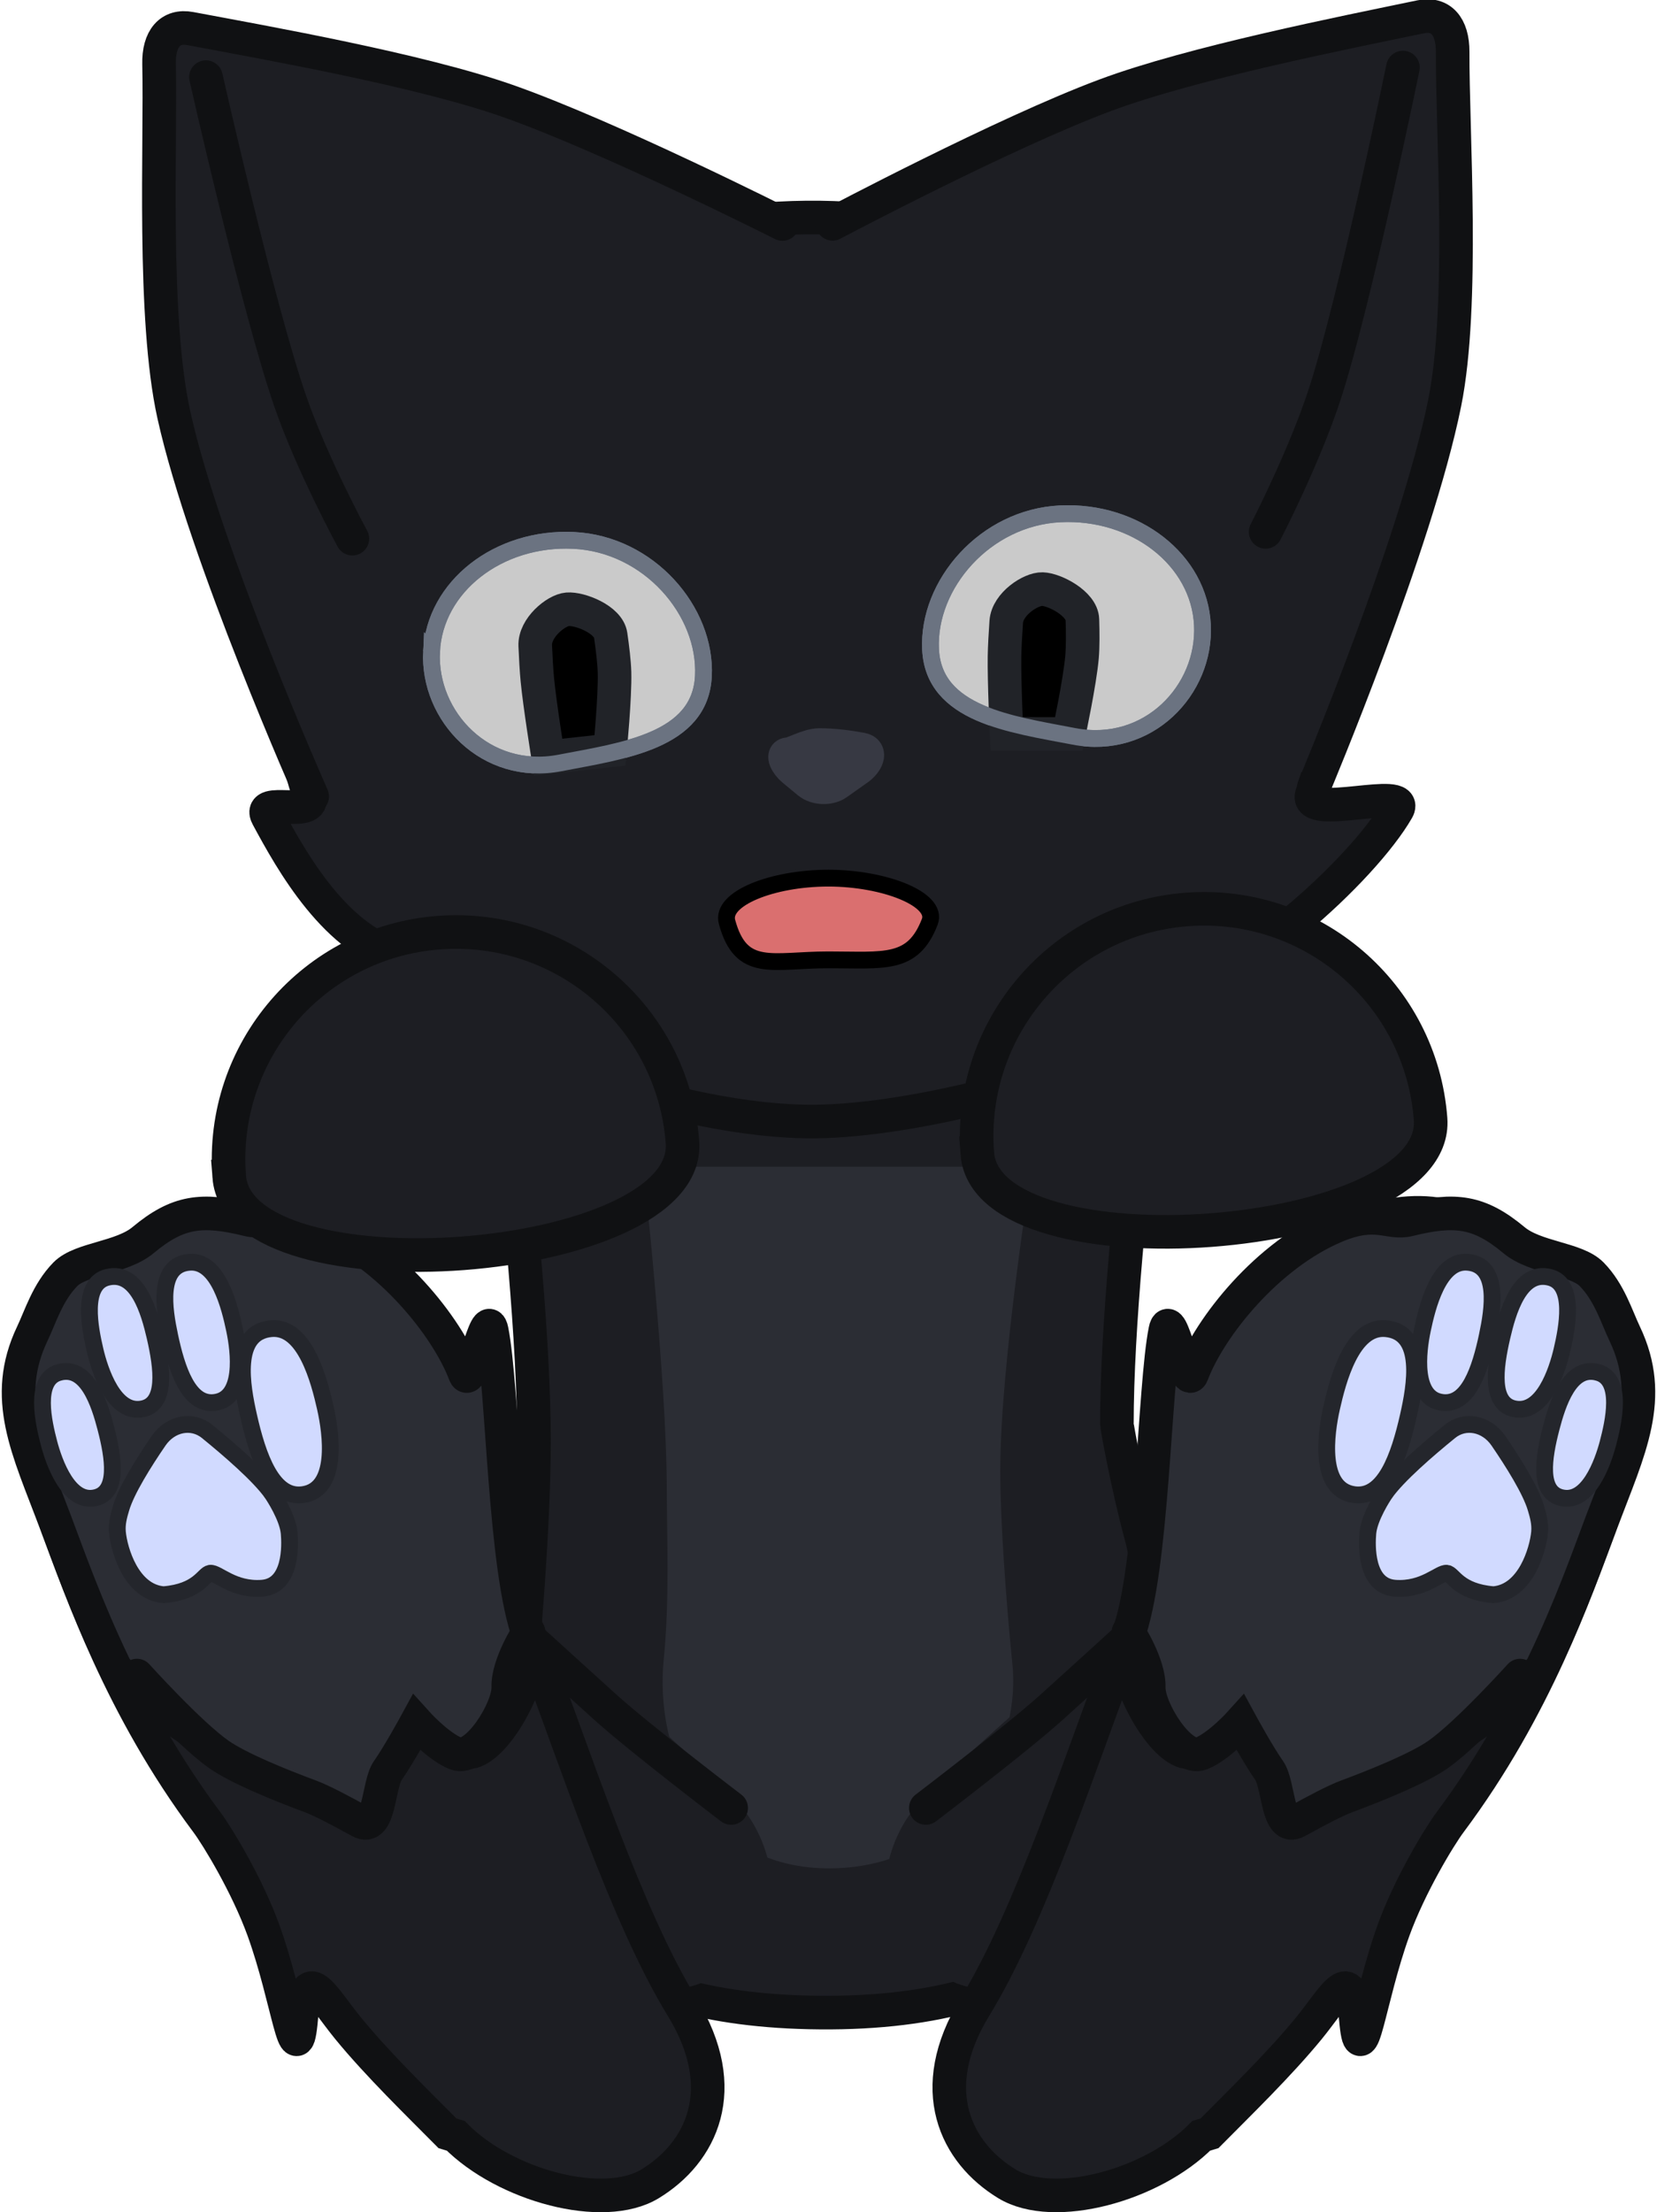<svg version="1.1" xmlns="http://www.w3.org/2000/svg" xmlns:xlink="http://www.w3.org/1999/xlink" width="98.653" height="131.655" viewBox="0,0,98.653,131.655"><g transform="translate(-191.393,-141.137)"><g stroke-miterlimit="10"><path d="M221.992,245.011c0.65,-6.464 1.193,-13.306 1.193,-18.136c0,-11.615 -3.374,-34.423 -3.374,-34.423h41.452c0,0 -3.374,22 -3.374,33.434c0,0.16 0.658,3.774 1.444,6.657c0.583,2.138 0.622,4.447 0.668,5.122c0.24,3.47 -1.285,0.109 -1.145,1.967c0.225,2.991 0.028,2.844 0.33,5.865c0.951,9.506 -5.495,15.717 -19.614,15.405c-13.157,-0.291 -18.551,-6.238 -17.581,-15.891z" fill="#1d1e23" stroke="#101113" stroke-width="2" stroke-linecap="butt"/><path d="M230.908,239.91c0.363,-3.608 0.184,-7.427 0.184,-10.123c0,-6.483 -1.401,-19.213 -1.401,-19.213h23.136c0,0 -1.883,11.734 -1.883,18.116c0,2.875 0.336,7.61 0.724,11.492c0.531,5.306 -3.308,12.317 -11.188,12.143c-7.343,-0.162 -10.113,-7.026 -9.571,-12.415z" fill="#2b2d34" stroke="none" stroke-width="0" stroke-linecap="butt"/><path d="M235.861,249.09c1.692,2.348 2.992,7.32 -2.499,9.961c-2.835,1.364 -6.222,-0.672 -7.723,-2.755c-1.328,-1.843 -4.044,-5.611 -6.155,-8.54c-1.624,-2.254 2.434,-7.36 4.699,-8.785c0.645,-0.406 10.334,8.254 11.678,10.119z" fill="#1d1e23" stroke="none" stroke-width="0" stroke-linecap="butt"/><path d="M218.034,268.096c-1.68,-1.697 -4.146,-4.086 -5.913,-6.248c-1.553,-1.9 -2.502,-3.957 -2.792,-0.615c-0.311,3.581 -0.776,-1.143 -2.252,-5.223c-0.966,-2.669 -2.729,-5.576 -3.37,-6.433c-5.123,-6.849 -7.489,-13.829 -8.876,-17.513c-2.409,-6.394 -1.934,-10.262 6.377,-17.194c5.818,-4.853 15.863,2.7 18.023,8.434c1.176,3.122 1.664,9.879 3.833,15.637c2.648,7.031 5.646,16.264 8.941,21.645c3.014,4.923 1.118,8.675 -1.906,10.515c-2.79,1.697 -8.654,0.093 -11.573,-2.855z" fill="#1d1e23" stroke="#101113" stroke-width="2" stroke-linecap="butt"/><g fill="#2b2d34" stroke="#101113" stroke-width="2"><path d="M198.208,240.295c-1.685,-3.502 -2.76,-6.574 -3.533,-8.624c-1.615,-4.288 -3.184,-7.335 -1.355,-11.169c0.478,-1.003 0.91,-2.457 1.965,-3.531c0.926,-0.942 3.345,-0.963 4.625,-2.03c2.057,-1.716 3.488,-1.903 6.252,-1.221c1.225,0.302 1.899,-0.637 4.338,0.381c4.08,1.704 7.518,6.002 8.575,8.809c0.36,0.955 1.293,-4.101 1.592,-2.599c0.678,3.41 0.736,14.239 2.242,18.236c0.605,1.607 -1.494,6.07 -3.246,6.792c-1.36,0.56 -2.108,-2.495 -4.109,-2.623c-1.504,-0.096 -0.838,5.811 -2.522,5.708c-5.814,-0.355 -14.204,-6.845 -14.823,-8.129z" stroke-linecap="butt"/><path d="M222.862,238.268c0,0 -1.247,1.903 -1.209,3.282c0.036,1.324 -1.906,4.427 -3.124,3.944c-1.06,-0.42 -2.341,-1.846 -2.341,-1.846c0,0 -1.054,1.937 -1.702,2.853c-0.599,0.845 -0.461,3.693 -1.671,3.02c-1.073,-0.596 -2.265,-1.225 -2.941,-1.477c-1.874,-0.697 -4.285,-1.677 -5.452,-2.496c-1.748,-1.225 -4.877,-4.693 -4.877,-4.693" stroke-linecap="round"/></g><path d="M234.924,248.735c0,0 -5.41,-4.12 -7.491,-5.997c-1.727,-1.558 -4.4,-3.994 -4.4,-3.994" fill="none" stroke="#101113" stroke-width="2" stroke-linecap="round"/><g fill="#d1daff" stroke="#24262c" stroke-width="1" stroke-linecap="butt"><path d="M206.199,225.416c-0.402,-1.78 -0.989,-4.987 1.331,-5.207c2.037,-0.193 2.878,3.145 3.23,4.697c0.352,1.552 0.802,4.887 -1.336,5.182c-1.812,0.25 -2.682,-2.266 -3.225,-4.672z"/><path d="M207.571,229.989c0.113,0.159 0.957,1.442 1.039,2.389c0.062,0.718 0.148,3.15 -1.614,3.279c-1.727,0.127 -2.654,-0.94 -3.087,-0.892c-0.386,0.043 -0.661,1.105 -2.777,1.279c-1.917,-0.152 -2.65,-2.664 -2.747,-3.712c-0.051,-0.542 0.096,-1.03 0.217,-1.441c0.316,-1.074 1.361,-2.736 2.233,-4.008c0.706,-1.031 1.988,-1.289 2.892,-0.555c1.317,1.07 3.091,2.602 3.846,3.661z"/><path d="M201.492,220.613c-0.317,-1.505 -0.772,-4.215 1.192,-4.356c1.725,-0.125 2.394,2.699 2.671,4.012c0.277,1.313 0.616,4.127 -1.196,4.335c-1.535,0.176 -2.239,-1.956 -2.667,-3.99z"/><path d="M200.617,220.673c0.448,1.928 0.693,4.022 -0.74,4.309c-1.691,0.338 -2.537,-2.255 -2.826,-3.499c-0.289,-1.244 -0.846,-3.941 0.735,-4.329c1.8,-0.442 2.5,2.093 2.831,3.519z"/><path d="M194.888,222.821c1.702,-0.497 2.439,1.912 2.794,3.27c0.481,1.836 0.772,3.841 -0.585,4.174c-1.601,0.393 -2.479,-2.066 -2.789,-3.251c-0.309,-1.185 -0.915,-3.756 0.579,-4.193z"/></g><g><path d="M245.577,249.09c1.344,-1.865 11.033,-10.524 11.678,-10.119c2.266,1.425 6.323,6.531 4.699,8.785c-2.111,2.929 -4.827,6.698 -6.155,8.54c-1.501,2.083 -4.888,4.118 -7.723,2.755c-5.491,-2.641 -4.191,-7.613 -2.499,-9.961z" fill="#1d1e23" stroke="none" stroke-width="0" stroke-linecap="butt"/><path d="M262.913,268.245c-2.918,2.948 -8.783,4.552 -11.573,2.855c-3.024,-1.84 -4.921,-5.592 -1.906,-10.515c3.295,-5.381 6.292,-14.614 8.941,-21.645c2.169,-5.758 2.657,-12.516 3.833,-15.637c2.16,-5.733 12.205,-13.287 18.023,-8.434c8.31,6.932 8.785,10.8 6.377,17.194c-1.388,3.684 -3.753,10.664 -8.876,17.513c-0.641,0.857 -2.404,3.764 -3.37,6.433c-1.476,4.08 -1.94,8.804 -2.252,5.223c-0.291,-3.342 -1.239,-1.285 -2.792,0.615c-1.767,2.161 -4.233,4.551 -5.913,6.248z" fill="#1d1e23" stroke="#101113" stroke-width="2" stroke-linecap="butt"/><g fill="#2b2d34" stroke="#101113" stroke-width="2"><path d="M283.23,240.295c-0.618,1.285 -9.009,7.774 -14.823,8.129c-1.684,0.103 -1.018,-5.804 -2.522,-5.708c-2.001,0.128 -2.749,3.183 -4.109,2.623c-1.752,-0.722 -3.851,-5.184 -3.246,-6.792c1.506,-3.997 1.564,-14.826 2.242,-18.236c0.299,-1.502 1.232,3.553 1.592,2.599c1.058,-2.807 4.495,-7.105 8.575,-8.809c2.439,-1.018 3.114,-0.079 4.338,-0.381c2.764,-0.683 4.194,-0.495 6.252,1.221c1.279,1.067 3.699,1.087 4.625,2.03c1.056,1.074 1.487,2.527 1.965,3.531c1.828,3.835 0.26,6.882 -1.355,11.169c-0.772,2.05 -1.848,5.122 -3.533,8.624z" stroke-linecap="butt"/><path d="M281.894,240.856c0,0 -3.13,3.468 -4.877,4.693c-1.167,0.819 -3.578,1.799 -5.452,2.496c-0.676,0.252 -1.868,0.881 -2.941,1.477c-1.211,0.672 -1.073,-2.175 -1.671,-3.02c-0.648,-0.916 -1.702,-2.853 -1.702,-2.853c0,0 -1.282,1.426 -2.341,1.846c-1.217,0.483 -3.16,-2.62 -3.124,-3.944c0.038,-1.378 -1.209,-3.282 -1.209,-3.282" stroke-linecap="round"/></g><path d="M258.405,238.743c0,0 -2.673,2.437 -4.4,3.994c-2.081,1.878 -7.491,5.997 -7.491,5.997" fill="none" stroke="#101113" stroke-width="2" stroke-linecap="round"/><g fill="#d1daff" stroke="#24262c" stroke-width="1" stroke-linecap="butt"><path d="M275.239,225.416c-0.543,2.406 -1.413,4.922 -3.225,4.672c-2.138,-0.295 -1.687,-3.629 -1.336,-5.182c0.351,-1.552 1.192,-4.89 3.23,-4.697c2.319,0.219 1.733,3.427 1.331,5.207z"/><path d="M273.867,229.989c0.755,-1.06 2.529,-2.591 3.846,-3.661c0.903,-0.734 2.185,-0.476 2.892,0.555c0.872,1.272 1.916,2.934 2.233,4.008c0.121,0.411 0.267,0.899 0.217,1.441c-0.098,1.048 -0.831,3.56 -2.747,3.712c-2.116,-0.174 -2.391,-1.236 -2.777,-1.279c-0.434,-0.048 -1.361,1.018 -3.087,0.892c-1.762,-0.129 -1.676,-2.561 -1.614,-3.279c0.082,-0.947 0.926,-2.23 1.039,-2.389z"/><path d="M279.946,220.613c-0.429,2.035 -1.132,4.167 -2.667,3.99c-1.812,-0.208 -1.473,-3.022 -1.196,-4.335c0.277,-1.312 0.946,-4.136 2.671,-4.012c1.964,0.142 1.509,2.851 1.192,4.356z"/><path d="M283.652,217.154c1.581,0.388 1.024,3.085 0.735,4.329c-0.289,1.244 -1.135,3.837 -2.826,3.499c-1.433,-0.287 -1.189,-2.381 -0.74,-4.309c0.332,-1.426 1.032,-3.961 2.831,-3.519z"/><path d="M286.55,222.821c1.495,0.437 0.889,3.008 0.579,4.193c-0.31,1.185 -1.188,3.645 -2.789,3.251c-1.357,-0.333 -1.066,-2.338 -0.585,-4.174c0.356,-1.358 1.093,-3.767 2.794,-3.27z"/></g></g><path d="M270.722,180.678c0.026,2.682 -0.401,5.277 -1.221,7.73c-0.522,1.561 5.911,-0.515 5.088,0.916c-2.021,3.515 -9.392,10.377 -15.009,11.658c-1.474,0.336 3.778,0.267 2.242,1.072c-6.356,3.334 -16.058,5.771 -21.894,5.829c-8.02,0.079 -20.399,-4.326 -27.23,-9.386c-0.808,-0.599 3.711,-0.12 2.766,-0.342c-4.06,-0.954 -6.718,-5.78 -8.142,-8.418c-0.676,-1.252 2.941,0.131 2.492,-1.218c-0.764,-2.297 -1.185,-4.721 -1.21,-7.23c-0.146,-14.856 13.64,-27.037 30.794,-27.206c17.153,-0.169 31.177,11.738 31.323,26.594z" fill="#1d1e23" stroke="#101113" stroke-width="2" stroke-linecap="butt"/><path d="M240.961,154.458c0,0 10.198,-5.402 16.243,-7.656c5.195,-1.937 14.257,-3.725 18.773,-4.665c1.186,-0.247 1.909,0.551 1.902,2.084c-0.021,4.662 0.704,15.056 -0.472,20.888c-1.691,8.391 -7.785,22.858 -7.785,22.858" fill="#1d1e23" stroke="#101113" stroke-width="2" stroke-linecap="round"/><path d="M274.92,145.156c0,0 -2.841,13.833 -4.631,19.362c-1.238,3.822 -3.544,8.271 -3.544,8.271" fill="#1d1e23" stroke="#101113" stroke-width="2" stroke-linecap="round"/><path d="M209.98,188.534c0,0 -6.378,-14.345 -8.234,-22.7c-1.29,-5.808 -0.77,-16.214 -0.883,-20.875c-0.037,-1.532 0.67,-2.344 1.861,-2.121c4.534,0.851 13.63,2.459 18.862,4.294c6.088,2.135 16.391,7.335 16.391,7.335" fill="#1d1e23" stroke="#101113" stroke-width="2" stroke-linecap="round"/><path d="M212.372,173.194c0,0 -2.394,-4.402 -3.706,-8.199c-1.899,-5.493 -5.012,-19.267 -5.012,-19.267" fill="#1d1e23" stroke="#101113" stroke-width="2" stroke-linecap="round"/><path d="M239.535,187.698c-0.332,-0.275 -0.689,-0.57 -0.912,-0.754c-0.409,-0.338 -0.693,-0.916 -0.311,-0.92c0.283,-0.003 1.187,-0.54 1.842,-0.546c0.874,-0.009 1.826,0.127 2.533,0.259c0.64,0.119 0.282,0.797 -0.198,1.136c-0.3,0.212 -0.809,0.572 -1.254,0.886c-0.475,0.336 -1.268,0.296 -1.701,-0.062z" fill="#373943" stroke="#373943" stroke-width="2" stroke-linecap="butt"/><path d="M249.579,209.779c-0.566,-7.452 5.017,-13.952 12.469,-14.517c7.452,-0.566 13.952,5.017 14.517,12.469c0.566,7.452 -26.421,9.5 -26.987,2.048z" fill="#1d1e23" stroke="#101113" stroke-width="2" stroke-linecap="butt"/><path d="M246.748,195.997c-1.006,2.609 -2.702,2.263 -6.036,2.263c-3.333,0 -5.197,0.848 -6.036,-2.263c-0.373,-1.386 2.702,-2.599 6.036,-2.599c3.333,0 6.552,1.26 6.036,2.599z" fill="#da6f6f" stroke="#000000" stroke-width="1" stroke-linecap="butt"/><path d="M205.04,211.16c-0.566,-7.452 5.017,-13.952 12.469,-14.517c7.452,-0.566 13.952,5.017 14.517,12.469c0.566,7.452 -26.421,9.5 -26.987,2.048z" fill="#1d1e23" stroke="#101113" stroke-width="2" stroke-linecap="butt"/><g><path d="M217.086,179.912c0.189,-3.866 3.975,-6.827 8.456,-6.614c4.481,0.212 7.919,4.206 7.73,8.072c-0.189,3.866 -4.755,4.448 -8.553,5.175c-4.404,0.843 -7.822,-2.767 -7.633,-6.633z" fill="#cacaca" stroke="#6b7381" stroke-width="1" stroke-linecap="butt"/><path d="M227.75,178.936c0.109,0.753 0.212,1.601 0.229,2.207c0.041,1.491 -0.269,4.652 -0.269,4.652l-3.681,0.402c0,0 -0.499,-3.105 -0.642,-4.583c-0.055,-0.564 -0.097,-1.333 -0.128,-2.05c-0.046,-1.061 1.235,-2.112 1.921,-2.167c0.737,-0.059 2.435,0.606 2.57,1.54z" fill="#000000" stroke="#212328" stroke-width="2" stroke-linecap="round"/><path d="M217.086,179.912c0.189,-3.866 3.975,-6.827 8.456,-6.614c4.481,0.212 7.919,4.206 7.73,8.072c-0.189,3.866 -4.755,4.448 -8.553,5.175c-4.404,0.843 -7.822,-2.767 -7.633,-6.633z" fill="none" stroke="#6b7381" stroke-width="1" stroke-linecap="butt"/><path d="M255.349,184.963c-3.798,-0.727 -8.365,-1.31 -8.553,-5.175c-0.189,-3.866 3.249,-7.86 7.73,-8.072c4.481,-0.212 8.267,2.749 8.456,6.614c0.189,3.866 -3.229,7.476 -7.633,6.633z" fill="#cacaca" stroke="#6b7381" stroke-width="1" stroke-linecap="butt"/><path d="M255.836,178.006c0.023,0.76 0.03,1.614 -0.021,2.218c-0.126,1.486 -0.79,4.594 -0.79,4.594l-3.704,-0.002c0,0 -0.146,-3.14 -0.122,-4.625c0.009,-0.566 0.053,-1.335 0.103,-2.051c0.074,-1.06 1.465,-1.965 2.153,-1.944c0.739,0.022 2.352,0.868 2.381,1.811z" fill="#000000" stroke="#212328" stroke-width="2" stroke-linecap="round"/><path d="M255.349,184.963c-3.798,-0.727 -8.365,-1.31 -8.553,-5.175c-0.189,-3.866 3.249,-7.86 7.73,-8.072c4.481,-0.212 8.267,2.749 8.456,6.614c0.189,3.866 -3.229,7.476 -7.633,6.633z" fill="none" stroke="#6b7381" stroke-width="1" stroke-linecap="butt"/></g></g></g></svg><!--rotationCenter:48.60732566587612:38.86344814419817-->